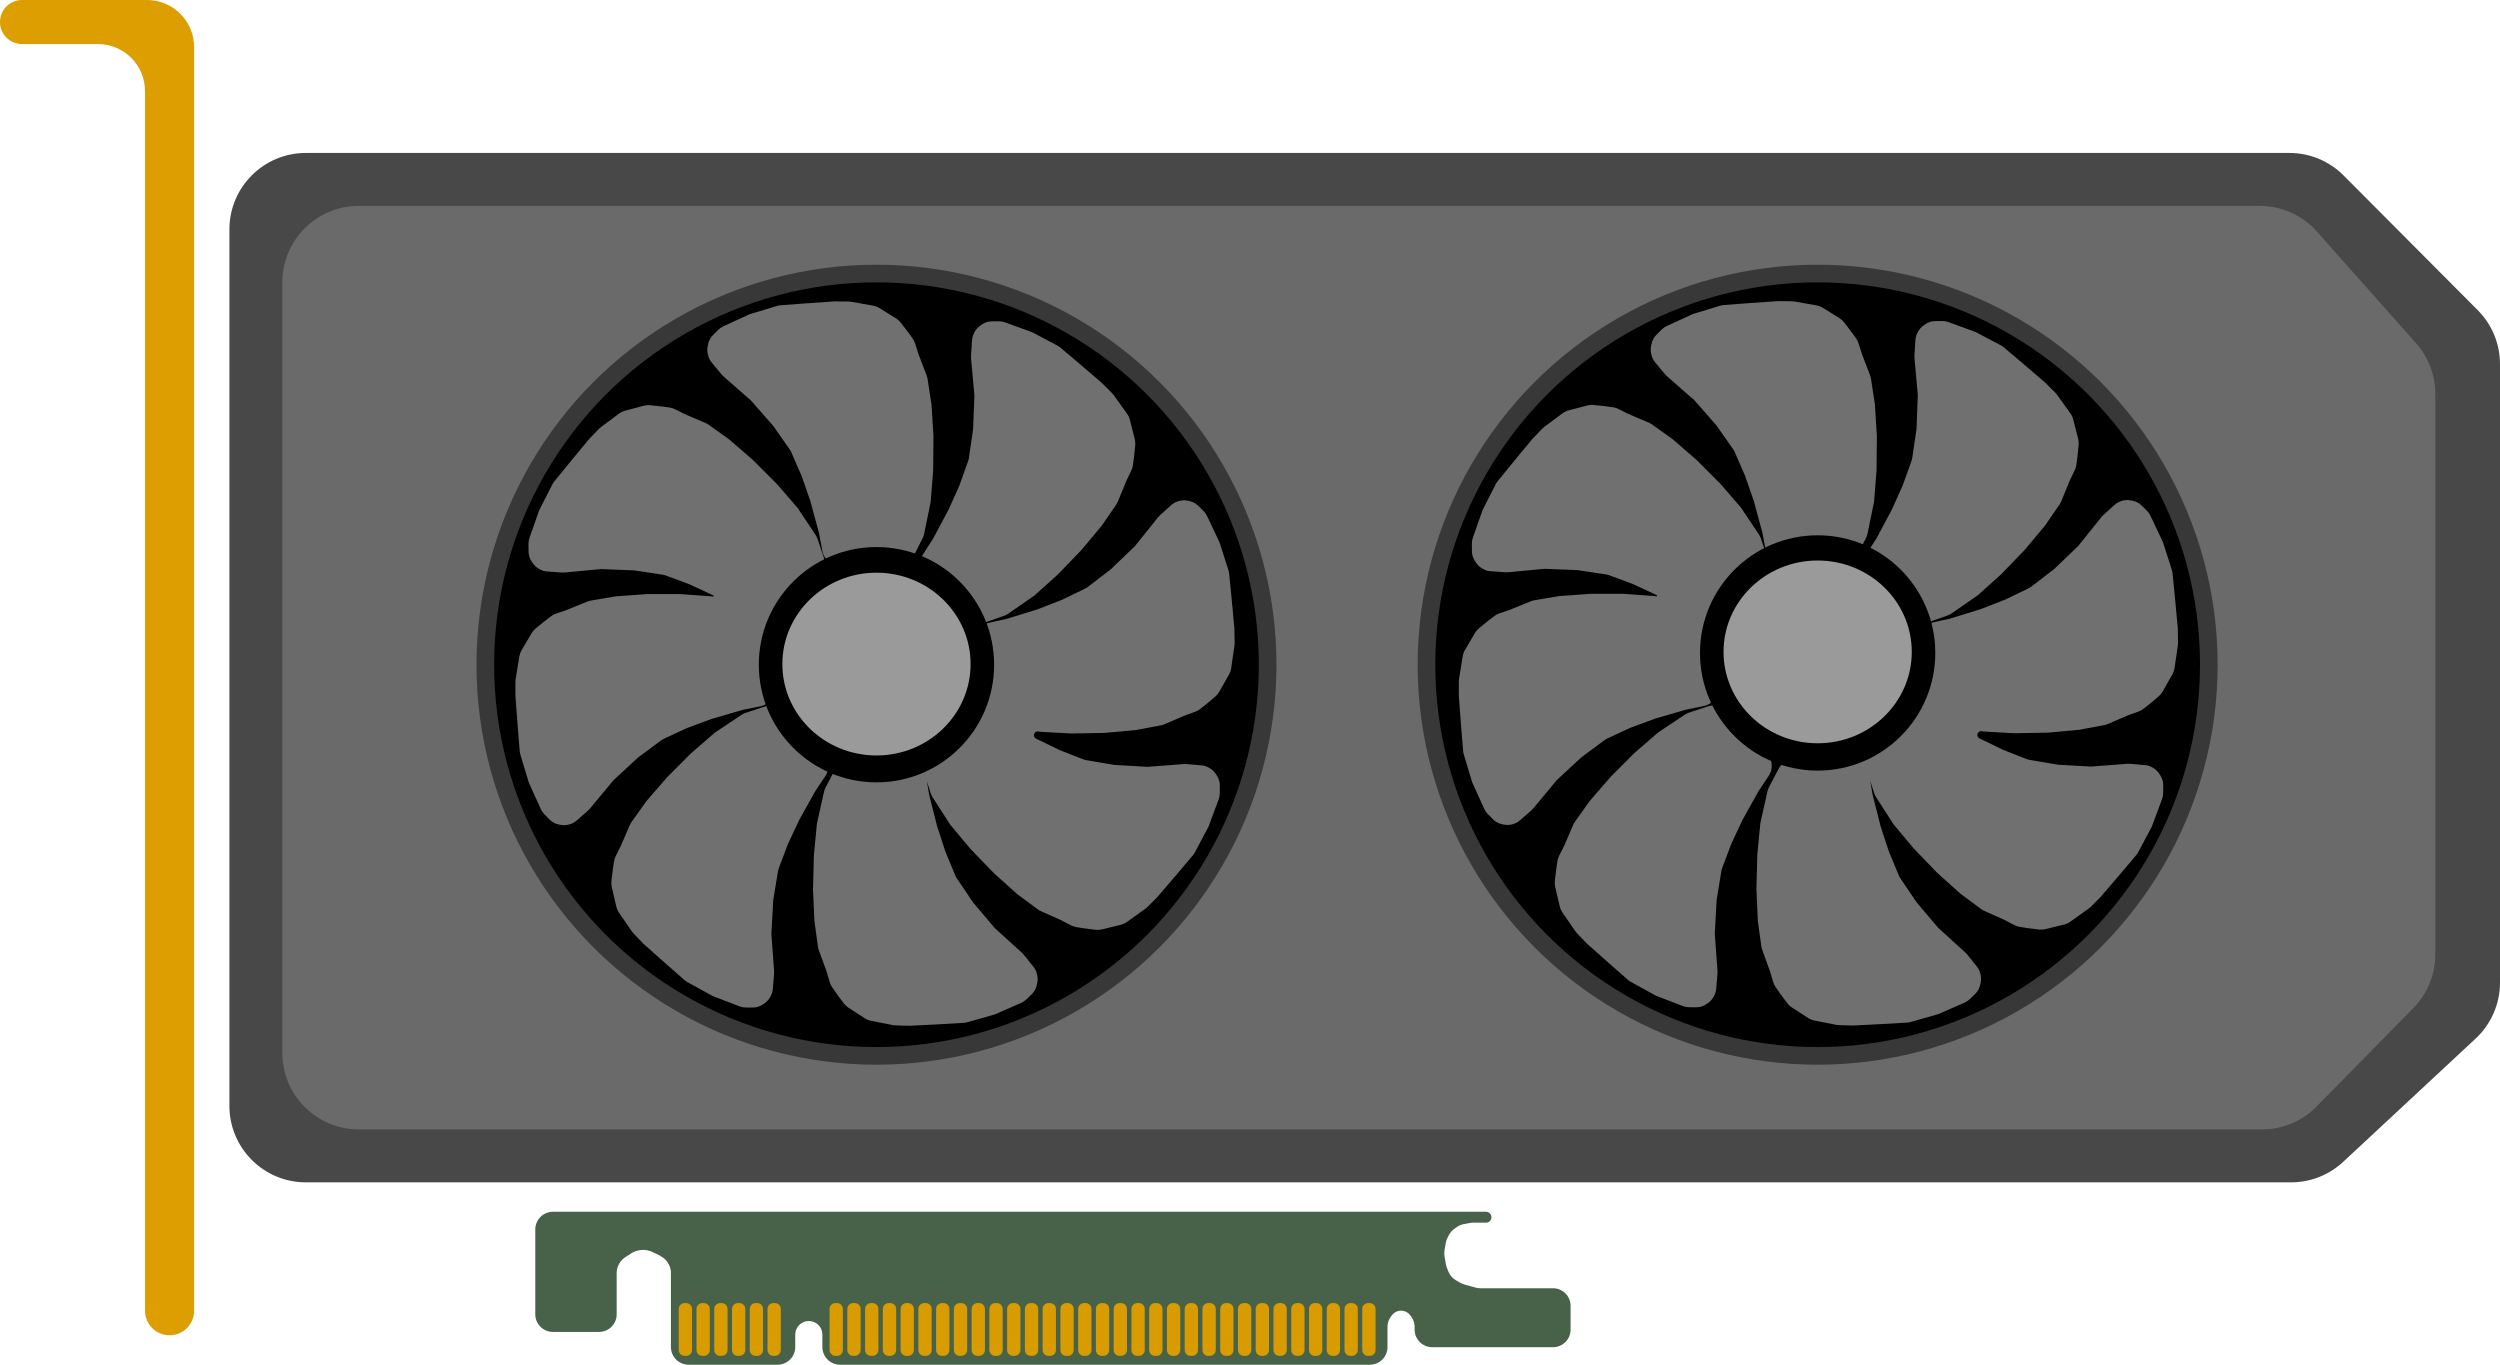 <svg width="425" height="232" viewBox="0 0 425 232" fill="none" xmlns="http://www.w3.org/2000/svg">
<path d="M39 39C39 31.82 44.82 26 52 26H389.196C392.654 26 395.969 27.377 398.408 29.827L421.212 52.728C423.638 55.164 425 58.462 425 61.901V167.042C425 170.652 423.499 174.099 420.857 176.558L398.34 197.516C395.935 199.755 392.77 201 389.483 201H52C44.82 201 39 195.18 39 188V39Z" fill="#484848"/>
<path d="M48 48C48 40.82 53.82 35 61 35H384.157C387.873 35 391.412 36.59 393.879 39.369L410.722 58.34C412.834 60.719 414 63.79 414 66.971V162.25C414 165.657 412.662 168.928 410.274 171.359L393.821 188.11C391.377 190.598 388.035 192 384.547 192H61C53.82 192 48 186.18 48 179V48Z" fill="#6A6A6A"/>
<ellipse cx="309" cy="111" rx="19" ry="20" fill="black"/>
<circle cx="149" cy="113" r="66.5" fill="black"/>
<circle cx="149" cy="113" r="66.5" fill="black"/>
<circle cx="149" cy="113" r="66.5" stroke="#383838" stroke-width="3"/>
<circle cx="309" cy="113" r="66.5" fill="black"/>
<circle cx="309" cy="113" r="66.5" fill="black"/>
<circle cx="309" cy="113" r="66.5" stroke="#383838" stroke-width="3"/>
<path fill-rule="evenodd" clip-rule="evenodd" d="M364.408 120.486L365.518 119.606L366.974 118.376C367.246 118.147 367.475 117.871 367.65 117.561L368.489 116.079L369.315 114.618C369.498 114.295 369.619 113.941 369.673 113.574L369.931 111.807L370.235 109.726C370.258 109.566 370.269 109.403 370.266 109.241L370.224 106.784L369.759 101.773L369.332 97.466C369.311 97.255 369.268 97.047 369.204 96.846L367.7 92.159L365.569 87.663C365.418 87.345 365.213 87.056 364.963 86.81L364.068 85.93C363.642 85.511 363.1 85.228 362.512 85.119L362.19 85.059C361.745 84.977 361.287 84.996 360.851 85.116L360.696 85.158C360.242 85.282 359.824 85.512 359.474 85.828L357.572 87.549C357.453 87.656 357.343 87.772 357.243 87.897L353.313 92.801L349.213 96.734L345.343 99.709C345.181 99.833 345.006 99.941 344.823 100.03L340.966 101.899L336.826 103.517L331.549 105.155L328.542 105.824C327.036 106.159 326.028 107.582 326.213 109.113L326.732 113.417C326.758 113.627 326.761 113.839 326.741 114.05L326.321 118.631L326.318 118.664C326.242 119.615 325.763 120.807 325.163 121.549L322.488 124.856C322.352 125.024 322.199 125.177 322.031 125.311L318.519 128.123C317.951 128.577 315.542 129.428 314.815 129.435C314.745 129.436 314.674 129.439 314.603 129.445L310.458 129.778C310.239 129.796 310.019 129.789 309.801 129.759L305.425 129.145C304.169 128.968 302.94 129.6 302.352 130.722L300.725 133.831C300.604 134.064 300.513 134.312 300.456 134.568L299.257 139.939L298.74 145.331L298.591 151.119L298.831 156.531L299.426 160.865C299.455 161.075 299.506 161.282 299.578 161.481L300.885 165.08L301.445 166.954C301.536 167.26 301.676 167.549 301.858 167.811L302.679 168.989L303.822 170.525C304.035 170.812 304.298 171.058 304.598 171.253L306.008 172.167L307.387 173.06C307.707 173.268 308.064 173.413 308.439 173.487L310.134 173.821L312.148 174.219C312.313 174.251 312.481 174.27 312.649 174.275L315.047 174.339L319.98 174.084L324.205 173.839C324.424 173.826 324.641 173.789 324.852 173.729L329.498 172.407L333.987 170.44C334.313 170.297 334.611 170.097 334.867 169.85L335.777 168.969C336.199 168.562 336.491 168.04 336.619 167.468L336.707 167.072C336.802 166.646 336.803 166.205 336.71 165.779L336.662 165.557C336.564 165.107 336.363 164.685 336.076 164.324L334.46 162.299C334.36 162.174 334.25 162.057 334.132 161.949L329.496 157.735L325.818 153.39L323.066 149.315C322.954 149.148 322.858 148.971 322.782 148.786L321.113 144.77L319.707 140.485L318.331 135.043L317.939 132.735L318.592 134.79C318.674 135.046 318.788 135.29 318.933 135.515L321.887 140.117L325.334 144.242L329.317 148.371L333.305 151.955L336.772 154.525C336.945 154.653 337.13 154.761 337.326 154.849L340.768 156.388L342.472 157.275C342.756 157.423 343.062 157.524 343.378 157.573L344.774 157.789L346.652 158.018C347.003 158.061 347.358 158.04 347.702 157.956L349.33 157.556L350.929 157.164C351.291 157.075 351.634 156.917 351.94 156.699L353.364 155.681L355.05 154.477C355.184 154.382 355.31 154.275 355.427 154.158L357.142 152.44L360.39 148.647L363.157 145.374C363.296 145.209 363.418 145.029 363.519 144.838L365.817 140.508L367.549 135.844C367.673 135.51 367.738 135.156 367.741 134.799L367.752 133.526C367.757 132.928 367.588 132.343 367.267 131.843L367.068 131.532C366.827 131.157 366.508 130.841 366.133 130.607L365.968 130.505C365.575 130.26 365.131 130.111 364.671 130.071L362.127 129.849C361.969 129.835 361.811 129.834 361.653 129.846L355.457 130.317L349.834 129.994L345.049 129.18C344.851 129.147 344.657 129.093 344.47 129.019L340.48 127.454L336.478 125.508C335.847 125.143 336.204 124.175 336.921 124.308L337.183 124.357L342.492 124.648L348.174 124.547L353.47 124.067L357.678 123.275C357.893 123.235 358.104 123.171 358.305 123.085L361.763 121.603L363.56 120.958C363.866 120.847 364.153 120.688 364.408 120.486ZM352.985 78.999L353.172 77.573L353.365 75.656C353.401 75.297 353.374 74.936 353.285 74.588L352.865 72.936L352.452 71.313C352.358 70.946 352.198 70.599 351.978 70.292L350.955 68.859L349.743 67.162C349.647 67.028 349.54 66.901 349.423 66.784L347.707 65.066L343.929 61.825L340.668 59.062C340.504 58.923 340.326 58.803 340.136 58.703L335.847 56.438L331.24 54.755C330.91 54.634 330.561 54.574 330.211 54.577L328.962 54.588C328.375 54.593 327.803 54.776 327.318 55.112L327.017 55.319C326.653 55.572 326.349 55.903 326.125 56.289L326.028 56.458C325.794 56.863 325.656 57.318 325.625 57.787L325.451 60.382C325.44 60.543 325.442 60.705 325.457 60.866L326.027 67.169L325.808 72.903L325.093 77.792C325.064 77.994 325.014 78.192 324.945 78.384L323.479 82.477L321.639 86.587L319.002 91.524L317.313 94.155C316.473 95.464 316.749 97.209 317.95 98.182L321.244 100.85C321.411 100.986 321.563 101.139 321.698 101.308L324.52 104.838C325.306 105.821 326.61 106.201 327.788 105.789L331.06 104.646C331.31 104.558 331.547 104.437 331.766 104.286L336.23 101.196L340.218 97.612L344.2 93.483L347.648 89.358L350.109 85.782C350.232 85.603 350.335 85.412 350.418 85.212L351.868 81.678L352.709 79.927C352.849 79.635 352.942 79.321 352.985 78.999ZM314.672 56.321L315.513 57.484C315.7 57.743 315.844 58.03 315.941 58.334L316.533 60.197L317.901 63.772C317.977 63.971 318.031 64.176 318.064 64.386L318.733 68.709L319.066 74.116L319.016 79.905L318.591 85.305L317.484 90.697C317.432 90.954 317.345 91.204 317.227 91.439L315.654 94.576C315.086 95.709 313.867 96.362 312.609 96.208L308.223 95.672C308.005 95.645 307.784 95.643 307.566 95.664L303.427 96.071C301.879 96.223 300.471 95.166 300.184 93.637L299.604 90.54L298.135 85.123L296.656 80.864L294.919 76.878C294.838 76.695 294.74 76.519 294.625 76.355L291.804 72.329L288.052 68.05L283.345 63.919C283.224 63.814 283.113 63.699 283.011 63.575L281.36 61.579C281.067 61.224 280.859 60.805 280.753 60.357L280.701 60.136C280.6 59.711 280.594 59.27 280.682 58.843L280.763 58.446C280.881 57.871 281.165 57.344 281.579 56.929L282.474 56.033C282.726 55.781 283.02 55.576 283.344 55.427L287.799 53.38L292.421 51.976C292.631 51.912 292.847 51.872 293.066 51.855L297.286 51.534L302.214 51.192L304.613 51.214C304.781 51.215 304.949 51.231 305.114 51.26L307.135 51.622L308.836 51.926C309.212 51.994 309.571 52.132 309.895 52.334L311.289 53.203L312.714 54.092C313.018 54.281 313.285 54.523 313.503 54.806L314.672 56.321ZM274.188 69.231L272.788 69.04L270.907 68.844C270.555 68.807 270.2 68.835 269.858 68.925L268.237 69.353L266.645 69.774C266.284 69.869 265.944 70.033 265.642 70.257L264.236 71.3L262.571 72.533C262.439 72.632 262.314 72.741 262.2 72.86L260.513 74.608L257.332 78.457L254.621 81.78C254.485 81.947 254.366 82.129 254.268 82.322L252.045 86.693L250.393 91.386C250.275 91.723 250.216 92.078 250.219 92.435L250.23 93.707C250.235 94.305 250.413 94.888 250.743 95.382L250.948 95.689C251.195 96.06 251.52 96.37 251.899 96.597L252.065 96.697C252.462 96.935 252.909 97.075 253.369 97.107L255.916 97.284C256.074 97.295 256.233 97.293 256.391 97.278L262.578 96.698L268.205 96.921L273.004 97.649C273.202 97.679 273.397 97.729 273.585 97.799L277.602 99.294L281.636 101.168C281.75 101.232 281.686 101.406 281.558 101.38L281.337 101.335L276.034 100.949H270.351L265.047 101.335L260.826 102.052C260.61 102.089 260.399 102.149 260.196 102.232L256.713 103.651L254.906 104.265C254.597 104.37 254.308 104.524 254.049 104.722L252.925 105.581L251.447 106.785C251.172 107.01 250.938 107.282 250.758 107.588L249.894 109.055L249.043 110.501C248.854 110.821 248.727 111.173 248.667 111.539L248.379 113.301L248.039 115.376C248.013 115.536 248 115.698 248 115.86V118.318L248.379 123.336L248.732 127.65C248.749 127.861 248.789 128.07 248.85 128.273L250.273 132.986L252.327 137.519C252.472 137.839 252.672 138.132 252.918 138.383L253.797 139.278C254.216 139.705 254.753 139.997 255.339 140.116L255.661 140.182C256.104 140.272 256.562 140.261 257 140.149L257.156 140.11C257.612 139.994 258.034 139.772 258.389 139.462L260.32 137.775C260.441 137.67 260.553 137.555 260.655 137.432L264.669 132.6L268.836 128.74L272.756 125.835C272.92 125.713 273.096 125.609 273.282 125.523L277.17 123.722L281.337 122.178L286.641 120.634L289.659 120.019C291.171 119.711 292.202 118.306 292.044 116.771L291.598 112.46C291.577 112.249 291.577 112.037 291.6 111.826L292.099 107.253L292.103 107.217C292.18 106.417 292.522 105.559 293.017 104.926L295.635 101.571C295.768 101.401 295.919 101.246 296.085 101.108L299.548 98.234C300.513 97.433 300.887 96.103 300.483 94.903L299.36 91.569C299.274 91.315 299.156 91.073 299.007 90.851L295.974 86.302L292.457 82.239L288.404 78.181L284.356 74.669L280.845 72.161C280.67 72.036 280.483 71.931 280.286 71.847L276.818 70.369L275.099 69.512C274.812 69.369 274.504 69.274 274.188 69.231ZM264.76 146.406L264.549 147.828L264.323 149.741C264.281 150.099 264.302 150.461 264.385 150.811L264.777 152.47L265.162 154.099C265.249 154.468 265.404 154.818 265.618 155.128L266.617 156.58L267.798 158.298C267.892 158.434 267.997 158.562 268.112 158.681L269.798 160.43L273.52 163.738L276.734 166.558C276.895 166.7 277.072 166.823 277.259 166.927L281.51 169.268L286.087 171.032C286.415 171.159 286.762 171.225 287.113 171.228L288.361 171.239C288.948 171.245 289.523 171.073 290.014 170.745L290.318 170.543C290.687 170.297 290.997 169.972 291.227 169.589L291.327 169.422C291.568 169.021 291.714 168.569 291.753 168.1L291.971 165.509C291.985 165.348 291.985 165.186 291.974 165.025L291.512 158.712L291.829 152.983L292.627 148.108C292.66 147.906 292.713 147.709 292.785 147.518L294.321 143.453L296.231 139.375L298.952 134.487L300.686 131.886C301.549 130.592 301.303 128.842 300.119 127.848L296.871 125.121C296.706 124.983 296.557 124.827 296.425 124.656L293.664 121.076C292.895 120.079 291.597 119.676 290.413 120.067L287.121 121.152C286.87 121.235 286.63 121.352 286.409 121.499L281.893 124.509L277.845 128.021L273.792 132.08L270.274 136.142L267.752 139.675C267.626 139.851 267.52 140.04 267.434 140.239L265.923 143.746L265.052 145.482C264.907 145.772 264.808 146.084 264.76 146.406ZM204.03 120.53L205.14 119.651L206.596 118.421C206.868 118.191 207.097 117.915 207.272 117.606L208.11 116.124L208.937 114.663C209.12 114.34 209.241 113.986 209.295 113.619L209.553 111.852L209.857 109.771C209.88 109.61 209.89 109.448 209.888 109.286L209.846 106.828L209.381 101.818L208.954 97.511C208.933 97.3 208.89 97.092 208.825 96.89L207.322 92.204L205.191 87.707C205.04 87.39 204.835 87.101 204.584 86.855L203.69 85.975C203.264 85.555 202.722 85.273 202.134 85.164L201.811 85.104C201.367 85.022 200.909 85.041 200.473 85.16L200.318 85.203C199.864 85.327 199.445 85.556 199.096 85.872L197.194 87.593C197.075 87.701 196.965 87.817 196.865 87.942L192.935 92.846L188.834 96.779L184.964 99.753C184.802 99.878 184.628 99.985 184.444 100.074L180.587 101.944L176.447 103.562L171.171 105.2L168.164 105.868C166.658 106.203 165.65 107.626 165.835 109.158L166.354 113.462C166.38 113.672 166.383 113.884 166.363 114.095L165.943 118.676L165.94 118.709C165.864 119.659 165.385 120.852 164.785 121.593L162.11 124.901C161.974 125.069 161.821 125.222 161.652 125.356L158.141 128.168C157.573 128.622 155.164 129.473 154.437 129.48C154.367 129.481 154.296 129.484 154.225 129.49L150.08 129.823C149.861 129.84 149.64 129.834 149.423 129.803L145.046 129.189C143.791 129.013 142.562 129.645 141.974 130.767L140.347 133.876C140.225 134.109 140.135 134.357 140.078 134.613L138.879 139.984L138.361 145.376L138.213 151.164L138.452 156.576L139.047 160.91C139.076 161.12 139.127 161.327 139.2 161.526L140.507 165.125L141.066 166.999C141.158 167.304 141.297 167.594 141.48 167.856L142.301 169.034L143.443 170.57C143.657 170.857 143.92 171.103 144.22 171.298L145.63 172.212L147.009 173.105C147.329 173.313 147.686 173.458 148.06 173.532L149.756 173.866L151.77 174.264C151.935 174.296 152.103 174.315 152.271 174.319L154.669 174.383L159.602 174.129L163.827 173.883C164.046 173.871 164.263 173.834 164.474 173.774L169.119 172.452L173.609 170.485C173.935 170.342 174.233 170.142 174.489 169.894L175.399 169.014C175.82 168.607 176.113 168.085 176.241 167.513L176.329 167.117C176.424 166.691 176.425 166.25 176.332 165.824L176.284 165.602C176.185 165.151 175.985 164.73 175.697 164.369L174.081 162.344C173.982 162.218 173.872 162.101 173.754 161.994L169.117 157.78L165.439 153.435L162.688 149.359C162.576 149.193 162.48 149.016 162.403 148.831L160.735 144.815L159.329 140.53L157.953 135.088L157.561 132.779L158.214 134.835C158.295 135.091 158.41 135.335 158.554 135.56L161.509 140.162L164.956 144.286L168.939 148.416L172.927 152L176.394 154.57C176.566 154.698 176.752 154.806 176.947 154.894L180.389 156.433L182.094 157.32C182.378 157.468 182.684 157.569 183 157.617L184.396 157.833L186.274 158.063C186.625 158.106 186.98 158.085 187.323 158L188.952 157.601L190.551 157.209C190.913 157.12 191.256 156.962 191.561 156.744L192.986 155.726L194.671 154.522C194.805 154.426 194.931 154.32 195.048 154.203L196.764 152.485L200.011 148.692L202.778 145.419C202.918 145.254 203.039 145.074 203.141 144.882L205.439 140.552L207.171 135.889C207.295 135.555 207.36 135.201 207.363 134.844L207.374 133.571C207.379 132.973 207.21 132.388 206.889 131.887L206.69 131.577C206.449 131.202 206.13 130.886 205.754 130.652L205.59 130.55C205.197 130.304 204.753 130.156 204.293 130.116L201.749 129.894C201.591 129.88 201.433 129.879 201.274 129.891L195.078 130.361L189.456 130.039L184.671 129.225C184.473 129.191 184.279 129.138 184.092 129.064L180.101 127.499L176.1 125.553C175.469 125.188 175.826 124.22 176.543 124.353L176.804 124.402L182.114 124.693L187.795 124.592L193.092 124.112L197.3 123.32C197.515 123.28 197.725 123.216 197.927 123.13L201.385 121.648L203.181 121.002C203.488 120.892 203.775 120.733 204.03 120.53ZM192.607 79.043L192.794 77.618L192.986 75.7C193.022 75.342 192.995 74.981 192.907 74.632L192.486 72.98L192.074 71.358C191.98 70.99 191.819 70.644 191.6 70.337L190.576 68.903L189.365 67.207C189.269 67.073 189.162 66.946 189.045 66.829L187.329 65.111L183.551 61.869L180.29 59.107C180.126 58.968 179.948 58.848 179.758 58.748L175.468 56.482L170.861 54.8C170.531 54.679 170.183 54.619 169.833 54.622L168.584 54.633C167.997 54.638 167.425 54.82 166.939 55.156L166.639 55.364C166.275 55.616 165.97 55.948 165.747 56.334L165.65 56.502C165.416 56.908 165.278 57.363 165.246 57.832L165.073 60.427C165.062 60.588 165.064 60.75 165.079 60.911L165.649 67.214L165.43 72.948L164.715 77.837C164.685 78.039 164.636 78.237 164.567 78.429L163.101 82.522L161.261 86.632L158.624 91.568L156.935 94.2C156.095 95.508 156.371 97.254 157.572 98.227L160.865 100.895C161.033 101.031 161.185 101.184 161.32 101.353L164.141 104.883C164.927 105.866 166.232 106.246 167.409 105.834L170.682 104.691C170.932 104.603 171.169 104.482 171.388 104.331L175.852 101.241L179.839 97.657L183.822 93.528L187.269 89.403L189.731 85.826C189.853 85.648 189.957 85.457 190.039 85.256L191.49 81.723L192.331 79.972C192.471 79.68 192.564 79.366 192.607 79.043ZM154.294 56.366L155.135 57.529C155.322 57.788 155.466 58.075 155.563 58.379L156.155 60.242L157.523 63.817C157.599 64.015 157.653 64.221 157.686 64.431L158.355 68.754L158.687 74.16L158.638 79.95L158.213 85.35L157.106 90.742C157.053 90.999 156.967 91.249 156.849 91.483L155.276 94.621C154.708 95.754 153.489 96.407 152.231 96.253L147.845 95.717C147.627 95.69 147.406 95.688 147.187 95.709L143.049 96.116C141.5 96.268 140.092 95.211 139.806 93.682L139.225 90.585L137.756 85.168L136.278 80.909L134.54 76.923C134.46 76.739 134.362 76.564 134.247 76.4L131.426 72.374L127.674 68.095L122.966 63.964C122.846 63.858 122.734 63.743 122.632 63.62L120.982 61.623C120.689 61.268 120.481 60.85 120.375 60.402L120.322 60.181C120.222 59.756 120.216 59.315 120.303 58.888L120.385 58.49C120.503 57.916 120.786 57.389 121.201 56.974L122.096 56.078C122.347 55.826 122.642 55.621 122.965 55.472L127.421 53.425L132.043 52.021C132.253 51.957 132.469 51.916 132.687 51.9L136.908 51.579L141.836 51.237L144.234 51.258C144.403 51.26 144.571 51.276 144.736 51.305L146.757 51.667L148.458 51.971C148.833 52.038 149.193 52.177 149.517 52.379L150.911 53.248L152.336 54.136C152.639 54.326 152.907 54.567 153.125 54.85L154.294 56.366ZM113.81 69.276L112.41 69.085L110.528 68.889C110.177 68.852 109.822 68.88 109.48 68.97L107.859 69.398L106.267 69.819C105.906 69.914 105.566 70.078 105.264 70.302L103.857 71.344L102.193 72.578C102.06 72.676 101.936 72.786 101.821 72.905L100.135 74.653L96.954 78.502L94.243 81.825C94.106 81.992 93.988 82.174 93.89 82.367L91.666 86.737L90.015 91.431C89.896 91.767 89.837 92.122 89.84 92.48L89.851 93.752C89.856 94.35 90.035 94.933 90.365 95.427L90.569 95.734C90.816 96.105 91.141 96.415 91.52 96.642L91.686 96.741C92.084 96.98 92.531 97.12 92.991 97.152L95.538 97.329C95.696 97.34 95.855 97.338 96.013 97.323L102.2 96.743L107.827 96.966L112.625 97.694C112.824 97.724 113.018 97.774 113.207 97.844L117.223 99.338L121.258 101.213C121.372 101.276 121.308 101.451 121.179 101.425L120.959 101.38L115.655 100.994H109.973L104.669 101.38L100.448 102.097C100.232 102.134 100.021 102.194 99.818 102.276L96.335 103.696L94.528 104.31C94.219 104.414 93.93 104.569 93.671 104.767L92.547 105.626L91.069 106.83C90.793 107.055 90.56 107.327 90.38 107.633L89.516 109.1L88.664 110.546C88.476 110.865 88.349 111.217 88.289 111.584L88.001 113.345L87.661 115.421C87.635 115.581 87.622 115.743 87.622 115.905V118.363L88.001 123.381L88.353 127.695C88.371 127.906 88.41 128.115 88.472 128.318L89.895 133.03L91.948 137.564C92.094 137.884 92.294 138.176 92.54 138.427L93.419 139.323C93.838 139.75 94.375 140.042 94.961 140.161L95.283 140.227C95.726 140.317 96.184 140.306 96.622 140.194L96.778 140.155C97.234 140.038 97.656 139.817 98.011 139.507L99.942 137.82C100.063 137.715 100.175 137.6 100.277 137.477L104.29 132.644L108.458 128.785L112.378 125.88C112.542 125.758 112.718 125.654 112.903 125.568L116.792 123.767L120.959 122.223L126.263 120.679L129.281 120.064C130.793 119.756 131.824 118.351 131.666 116.816L131.22 112.504C131.198 112.294 131.199 112.081 131.222 111.871L131.721 107.298L131.724 107.262C131.802 106.462 132.144 105.604 132.639 104.971L135.257 101.616C135.39 101.446 135.541 101.29 135.706 101.153L139.169 98.279C140.135 97.478 140.508 96.148 140.104 94.948L138.982 91.614C138.896 91.36 138.777 91.118 138.629 90.895L135.596 86.347L132.079 82.284L128.026 78.226L123.977 74.714L120.467 72.206C120.292 72.081 120.105 71.976 119.908 71.892L116.44 70.414L114.721 69.557C114.434 69.414 114.126 69.319 113.81 69.276ZM104.382 146.45L104.17 147.873L103.945 149.786C103.903 150.144 103.924 150.506 104.006 150.855L104.398 152.515L104.783 154.144C104.871 154.513 105.025 154.862 105.239 155.173L106.238 156.625L107.42 158.342C107.514 158.479 107.619 158.607 107.734 158.726L109.42 160.474L113.142 163.783L116.355 166.602C116.517 166.744 116.693 166.868 116.881 166.972L121.131 169.313L125.709 171.077C126.037 171.204 126.384 171.27 126.734 171.273L127.983 171.284C128.57 171.289 129.145 171.117 129.636 170.79L129.94 170.588C130.308 170.342 130.619 170.016 130.849 169.634L130.949 169.467C131.189 169.066 131.335 168.613 131.375 168.145L131.593 165.554C131.606 165.393 131.607 165.231 131.595 165.07L131.133 158.757L131.45 153.028L132.249 148.153C132.282 147.951 132.335 147.754 132.407 147.563L133.943 143.497L135.853 139.42L138.574 134.532L140.308 131.931C141.171 130.637 140.925 128.887 139.74 127.893L136.493 125.166C136.328 125.028 136.178 124.872 136.046 124.701L133.286 121.121C132.517 120.124 131.219 119.721 130.034 120.112L126.743 121.197C126.492 121.28 126.252 121.397 126.031 121.544L121.515 124.554L117.466 128.066L113.413 132.124L109.896 136.187L107.374 139.719C107.248 139.895 107.141 140.085 107.055 140.284L105.545 143.791L104.674 145.527C104.529 145.817 104.43 146.129 104.382 146.45Z" fill="#707070"/>
<circle cx="149" cy="113" r="20" fill="black"/>
<circle cx="309" cy="111" r="20" fill="black"/>
<path fill-rule="evenodd" clip-rule="evenodd" d="M309 126.357C317.837 126.357 325 119.402 325 110.821C325 102.241 317.837 95.286 309 95.286C300.163 95.286 293 102.241 293 110.821C293 119.402 300.163 126.357 309 126.357ZM149 128.429C157.837 128.429 165 121.473 165 112.893C165 104.313 157.837 97.357 149 97.357C140.163 97.357 133 104.313 133 112.893C133 121.473 140.163 128.429 149 128.429Z" fill="#9A9A9A"/>
<path d="M24.655 0H25C29.418 0 33 3.582 33 8V222.828C33 225.132 31.132 227 28.828 227C26.523 227 24.655 225.132 24.655 222.828V15.492C24.655 11.073 21.073 7.492 16.655 7.492H3.746C1.677 7.492 0 5.815 0 3.746C0 1.677 1.677 0 3.746 0H24.655Z" fill="#DC9E00"/>
<path d="M91 209C91 207.343 92.343 206 94 206H252.622C253.134 206 253.55 206.416 253.55 206.929C253.55 207.441 253.134 207.857 252.622 207.857H250.379C250.188 207.857 249.997 207.875 249.81 207.912L248.823 208.102C248.393 208.185 247.987 208.362 247.632 208.619L247.21 208.925C246.831 209.2 246.521 209.559 246.306 209.975L246.078 210.417C245.936 210.69 245.838 210.983 245.786 211.285L245.568 212.547C245.51 212.885 245.51 213.23 245.568 213.567L245.808 214.957C245.846 215.175 245.907 215.389 245.992 215.594L246.245 216.204C246.497 216.813 246.942 217.322 247.512 217.652L248.22 218.063C248.442 218.192 248.68 218.292 248.927 218.36L250.853 218.892C251.113 218.964 251.381 219 251.651 219H264C265.657 219 267 220.343 267 222V224.571V226.029C267 227.685 265.657 229.029 264 229.029H243.485C241.828 229.029 240.485 227.685 240.485 226.029V225.56C240.485 224.919 240.271 224.297 239.879 223.79L239.695 223.554C239.459 223.249 239.135 223.022 238.768 222.904C238.385 222.781 237.973 222.781 237.59 222.904C237.223 223.022 236.9 223.249 236.663 223.554L236.479 223.79C236.087 224.297 235.873 224.919 235.873 225.56V229C235.873 230.657 234.53 232 232.873 232H142.803C141.147 232 139.803 230.657 139.803 229V226.877C139.803 225.604 138.771 224.571 137.498 224.571C136.224 224.571 135.192 225.604 135.192 226.877V229C135.192 230.657 133.849 232 132.192 232H117.057C115.4 232 114.057 230.657 114.057 229V224.571V216.387C114.057 215.907 113.942 215.435 113.721 215.009L113.656 214.882C113.415 214.416 113.056 214.022 112.616 213.738L112.135 213.429L110.903 212.833C110.701 212.735 110.487 212.66 110.268 212.61L110.031 212.556C109.644 212.467 109.244 212.456 108.853 212.523L108.511 212.582C108.113 212.65 107.733 212.798 107.394 213.017L106.755 213.429L106.275 213.738C105.834 214.022 105.476 214.416 105.235 214.882L105.169 215.009C104.949 215.435 104.834 215.907 104.834 216.387V223.429C104.834 225.085 103.491 226.429 101.834 226.429H94C92.343 226.429 91 225.085 91 223.429V209Z" fill="#476248"/>
<path fill-rule="evenodd" clip-rule="evenodd" d="M115.385 222.523C115.385 221.97 115.832 221.523 116.385 221.523H116.648C117.201 221.523 117.648 221.97 117.648 222.523V229.503C117.648 230.056 117.201 230.503 116.648 230.503H116.385C115.832 230.503 115.385 230.056 115.385 229.503V222.523ZM118.403 222.523C118.403 221.97 118.851 221.523 119.403 221.523H119.667C120.219 221.523 120.667 221.97 120.667 222.523V229.503C120.667 230.056 120.219 230.503 119.667 230.503H119.403C118.851 230.503 118.403 230.056 118.403 229.503V222.523ZM123.685 222.523C123.685 221.97 123.238 221.523 122.685 221.523H122.422C121.869 221.523 121.422 221.97 121.422 222.523V229.503C121.422 230.056 121.869 230.503 122.422 230.503H122.685C123.238 230.503 123.685 230.056 123.685 229.503V222.523ZM127.459 222.523C127.459 221.97 127.906 221.523 128.459 221.523H128.722C129.275 221.523 129.722 221.97 129.722 222.523V229.503C129.722 230.056 129.275 230.503 128.722 230.503H128.459C127.906 230.503 127.459 230.056 127.459 229.503V222.523ZM132.741 222.523C132.741 221.97 132.293 221.523 131.741 221.523H131.477C130.925 221.523 130.477 221.97 130.477 222.523V229.503C130.477 230.056 130.925 230.503 131.477 230.503H131.741C132.293 230.503 132.741 230.056 132.741 229.503V222.523ZM124.44 222.523C124.44 221.97 124.888 221.523 125.44 221.523H125.704C126.256 221.523 126.704 221.97 126.704 222.523V229.503C126.704 230.056 126.256 230.503 125.704 230.503H125.44C124.888 230.503 124.44 230.056 124.44 229.503V222.523ZM143.291 222.523C143.291 221.97 142.843 221.523 142.291 221.523H142.027C141.475 221.523 141.027 221.97 141.027 222.523V229.503C141.027 230.056 141.475 230.503 142.027 230.503H142.291C142.843 230.503 143.291 230.056 143.291 229.503V222.523ZM144.046 222.523C144.046 221.97 144.493 221.523 145.046 221.523H145.31C145.862 221.523 146.31 221.97 146.31 222.523V229.503C146.31 230.056 145.862 230.503 145.31 230.503H145.046C144.493 230.503 144.046 230.056 144.046 229.503V222.523ZM149.328 222.523C149.328 221.97 148.88 221.523 148.328 221.523H148.064C147.512 221.523 147.064 221.97 147.064 222.523V229.503C147.064 230.056 147.512 230.503 148.064 230.503H148.328C148.88 230.503 149.328 230.056 149.328 229.503V222.523ZM153.101 222.523C153.101 221.97 153.549 221.523 154.101 221.523H154.365C154.917 221.523 155.365 221.97 155.365 222.523V229.503C155.365 230.056 154.917 230.503 154.365 230.503H154.101C153.549 230.503 153.101 230.056 153.101 229.503V222.523ZM158.384 222.523C158.384 221.97 157.936 221.523 157.384 221.523H157.12C156.567 221.523 156.12 221.97 156.12 222.523V229.503C156.12 230.056 156.567 230.503 157.12 230.503H157.384C157.936 230.503 158.384 230.056 158.384 229.503V222.523ZM159.138 222.523C159.138 221.97 159.586 221.523 160.138 221.523H160.402C160.954 221.523 161.402 221.97 161.402 222.523V229.503C161.402 230.056 160.954 230.503 160.402 230.503H160.138C159.586 230.503 159.138 230.056 159.138 229.503V222.523ZM152.347 222.523C152.347 221.97 151.899 221.523 151.347 221.523H151.083C150.53 221.523 150.083 221.97 150.083 222.523V229.503C150.083 230.056 150.53 230.503 151.083 230.503H151.347C151.899 230.503 152.347 230.056 152.347 229.503V222.523ZM162.157 222.523C162.157 221.97 162.605 221.523 163.157 221.523H163.421C163.973 221.523 164.421 221.97 164.421 222.523V229.503C164.421 230.056 163.973 230.503 163.421 230.503H163.157C162.605 230.503 162.157 230.056 162.157 229.503V222.523ZM167.439 222.523C167.439 221.97 166.991 221.523 166.439 221.523H166.175C165.623 221.523 165.175 221.97 165.175 222.523V229.503C165.175 230.056 165.623 230.503 166.175 230.503H166.439C166.991 230.503 167.439 230.056 167.439 229.503V222.523ZM168.194 222.523C168.194 221.97 168.642 221.523 169.194 221.523H169.458C170.01 221.523 170.458 221.97 170.458 222.523V229.503C170.458 230.056 170.01 230.503 169.458 230.503H169.194C168.642 230.503 168.194 230.056 168.194 229.503V222.523ZM176.495 222.523C176.495 221.97 176.047 221.523 175.495 221.523H175.231C174.678 221.523 174.231 221.97 174.231 222.523V229.503C174.231 230.056 174.678 230.503 175.231 230.503H175.495C176.047 230.503 176.495 230.056 176.495 229.503V222.523ZM177.249 222.523C177.249 221.97 177.697 221.523 178.249 221.523H178.513C179.065 221.523 179.513 221.97 179.513 222.523V229.503C179.513 230.056 179.065 230.503 178.513 230.503H178.249C177.697 230.503 177.249 230.056 177.249 229.503V222.523ZM182.532 222.523C182.532 221.97 182.084 221.523 181.532 221.523H181.268C180.715 221.523 180.268 221.97 180.268 222.523V229.503C180.268 230.056 180.715 230.503 181.268 230.503H181.532C182.084 230.503 182.532 230.056 182.532 229.503V222.523ZM171.212 222.523C171.212 221.97 171.66 221.523 172.212 221.523H172.476C173.028 221.523 173.476 221.97 173.476 222.523V229.503C173.476 230.056 173.028 230.503 172.476 230.503H172.212C171.66 230.503 171.212 230.056 171.212 229.503V222.523ZM185.55 222.523C185.55 221.97 185.102 221.523 184.55 221.523H184.286C183.734 221.523 183.286 221.97 183.286 222.523V229.503C183.286 230.056 183.734 230.503 184.286 230.503H184.55C185.102 230.503 185.55 230.056 185.55 229.503V222.523ZM186.305 222.523C186.305 221.97 186.752 221.523 187.305 221.523H187.569C188.121 221.523 188.569 221.97 188.569 222.523V229.503C188.569 230.056 188.121 230.503 187.569 230.503H187.305C186.752 230.503 186.305 230.056 186.305 229.503V222.523ZM191.587 222.523C191.587 221.97 191.139 221.523 190.587 221.523H190.323C189.771 221.523 189.323 221.97 189.323 222.523V229.503C189.323 230.056 189.771 230.503 190.323 230.503H190.587C191.139 230.503 191.587 230.056 191.587 229.503V222.523ZM195.36 222.523C195.36 221.97 195.808 221.523 196.36 221.523H196.624C197.176 221.523 197.624 221.97 197.624 222.523V229.503C197.624 230.056 197.176 230.503 196.624 230.503H196.36C195.808 230.503 195.36 230.056 195.36 229.503V222.523ZM200.643 222.523C200.643 221.97 200.195 221.523 199.643 221.523H199.379C198.826 221.523 198.379 221.97 198.379 222.523V229.503C198.379 230.056 198.826 230.503 199.379 230.503H199.643C200.195 230.503 200.643 230.056 200.643 229.503V222.523ZM201.397 222.523C201.397 221.97 201.845 221.523 202.397 221.523H202.661C203.213 221.523 203.661 221.97 203.661 222.523V229.503C203.661 230.056 203.213 230.503 202.661 230.503H202.397C201.845 230.503 201.397 230.056 201.397 229.503V222.523ZM194.606 222.523C194.606 221.97 194.158 221.523 193.606 221.523H193.342C192.789 221.523 192.342 221.97 192.342 222.523V229.503C192.342 230.056 192.789 230.503 193.342 230.503H193.606C194.158 230.503 194.606 230.056 194.606 229.503V222.523ZM204.416 222.523C204.416 221.97 204.864 221.523 205.416 221.523H205.68C206.232 221.523 206.68 221.97 206.68 222.523V229.503C206.68 230.056 206.232 230.503 205.68 230.503H205.416C204.864 230.503 204.416 230.056 204.416 229.503V222.523ZM209.698 222.523C209.698 221.97 209.25 221.523 208.698 221.523H208.434C207.882 221.523 207.434 221.97 207.434 222.523V229.503C207.434 230.056 207.882 230.503 208.434 230.503H208.698C209.25 230.503 209.698 230.056 209.698 229.503V222.523ZM210.453 222.523C210.453 221.97 210.901 221.523 211.453 221.523H211.717C212.269 221.523 212.717 221.97 212.717 222.523V229.503C212.717 230.056 212.269 230.503 211.717 230.503H211.453C210.901 230.503 210.453 230.056 210.453 229.503V222.523ZM218.754 222.523C218.754 221.97 218.306 221.523 217.754 221.523H217.49C216.937 221.523 216.49 221.97 216.49 222.523V229.503C216.49 230.056 216.937 230.503 217.49 230.503H217.754C218.306 230.503 218.754 230.056 218.754 229.503V222.523ZM219.508 222.523C219.508 221.97 219.956 221.523 220.508 221.523H220.772C221.324 221.523 221.772 221.97 221.772 222.523V229.503C221.772 230.056 221.324 230.503 220.772 230.503H220.508C219.956 230.503 219.508 230.056 219.508 229.503V222.523ZM224.791 222.523C224.791 221.97 224.343 221.523 223.791 221.523H223.527C222.974 221.523 222.527 221.97 222.527 222.523V229.503C222.527 230.056 222.974 230.503 223.527 230.503H223.791C224.343 230.503 224.791 230.056 224.791 229.503V222.523ZM225.545 222.523C225.545 221.97 225.993 221.523 226.545 221.523H226.809C227.361 221.523 227.809 221.97 227.809 222.523V229.503C227.809 230.056 227.361 230.503 226.809 230.503H226.545C225.993 230.503 225.545 230.056 225.545 229.503V222.523ZM230.828 222.523C230.828 221.97 230.38 221.523 229.828 221.523H229.564C229.011 221.523 228.564 221.97 228.564 222.523V229.503C228.564 230.056 229.011 230.503 229.564 230.503H229.828C230.38 230.503 230.828 230.056 230.828 229.503V222.523ZM231.582 222.523C231.582 221.97 232.03 221.523 232.582 221.523H232.846C233.398 221.523 233.846 221.97 233.846 222.523V229.503C233.846 230.056 233.398 230.503 232.846 230.503H232.582C232.03 230.503 231.582 230.056 231.582 229.503V222.523ZM215.735 222.523C215.735 221.97 215.287 221.523 214.735 221.523H214.471C213.919 221.523 213.471 221.97 213.471 222.523V229.503C213.471 230.056 213.919 230.503 214.471 230.503H214.735C215.287 230.503 215.735 230.056 215.735 229.503V222.523Z" fill="#D89B00"/>
</svg>
